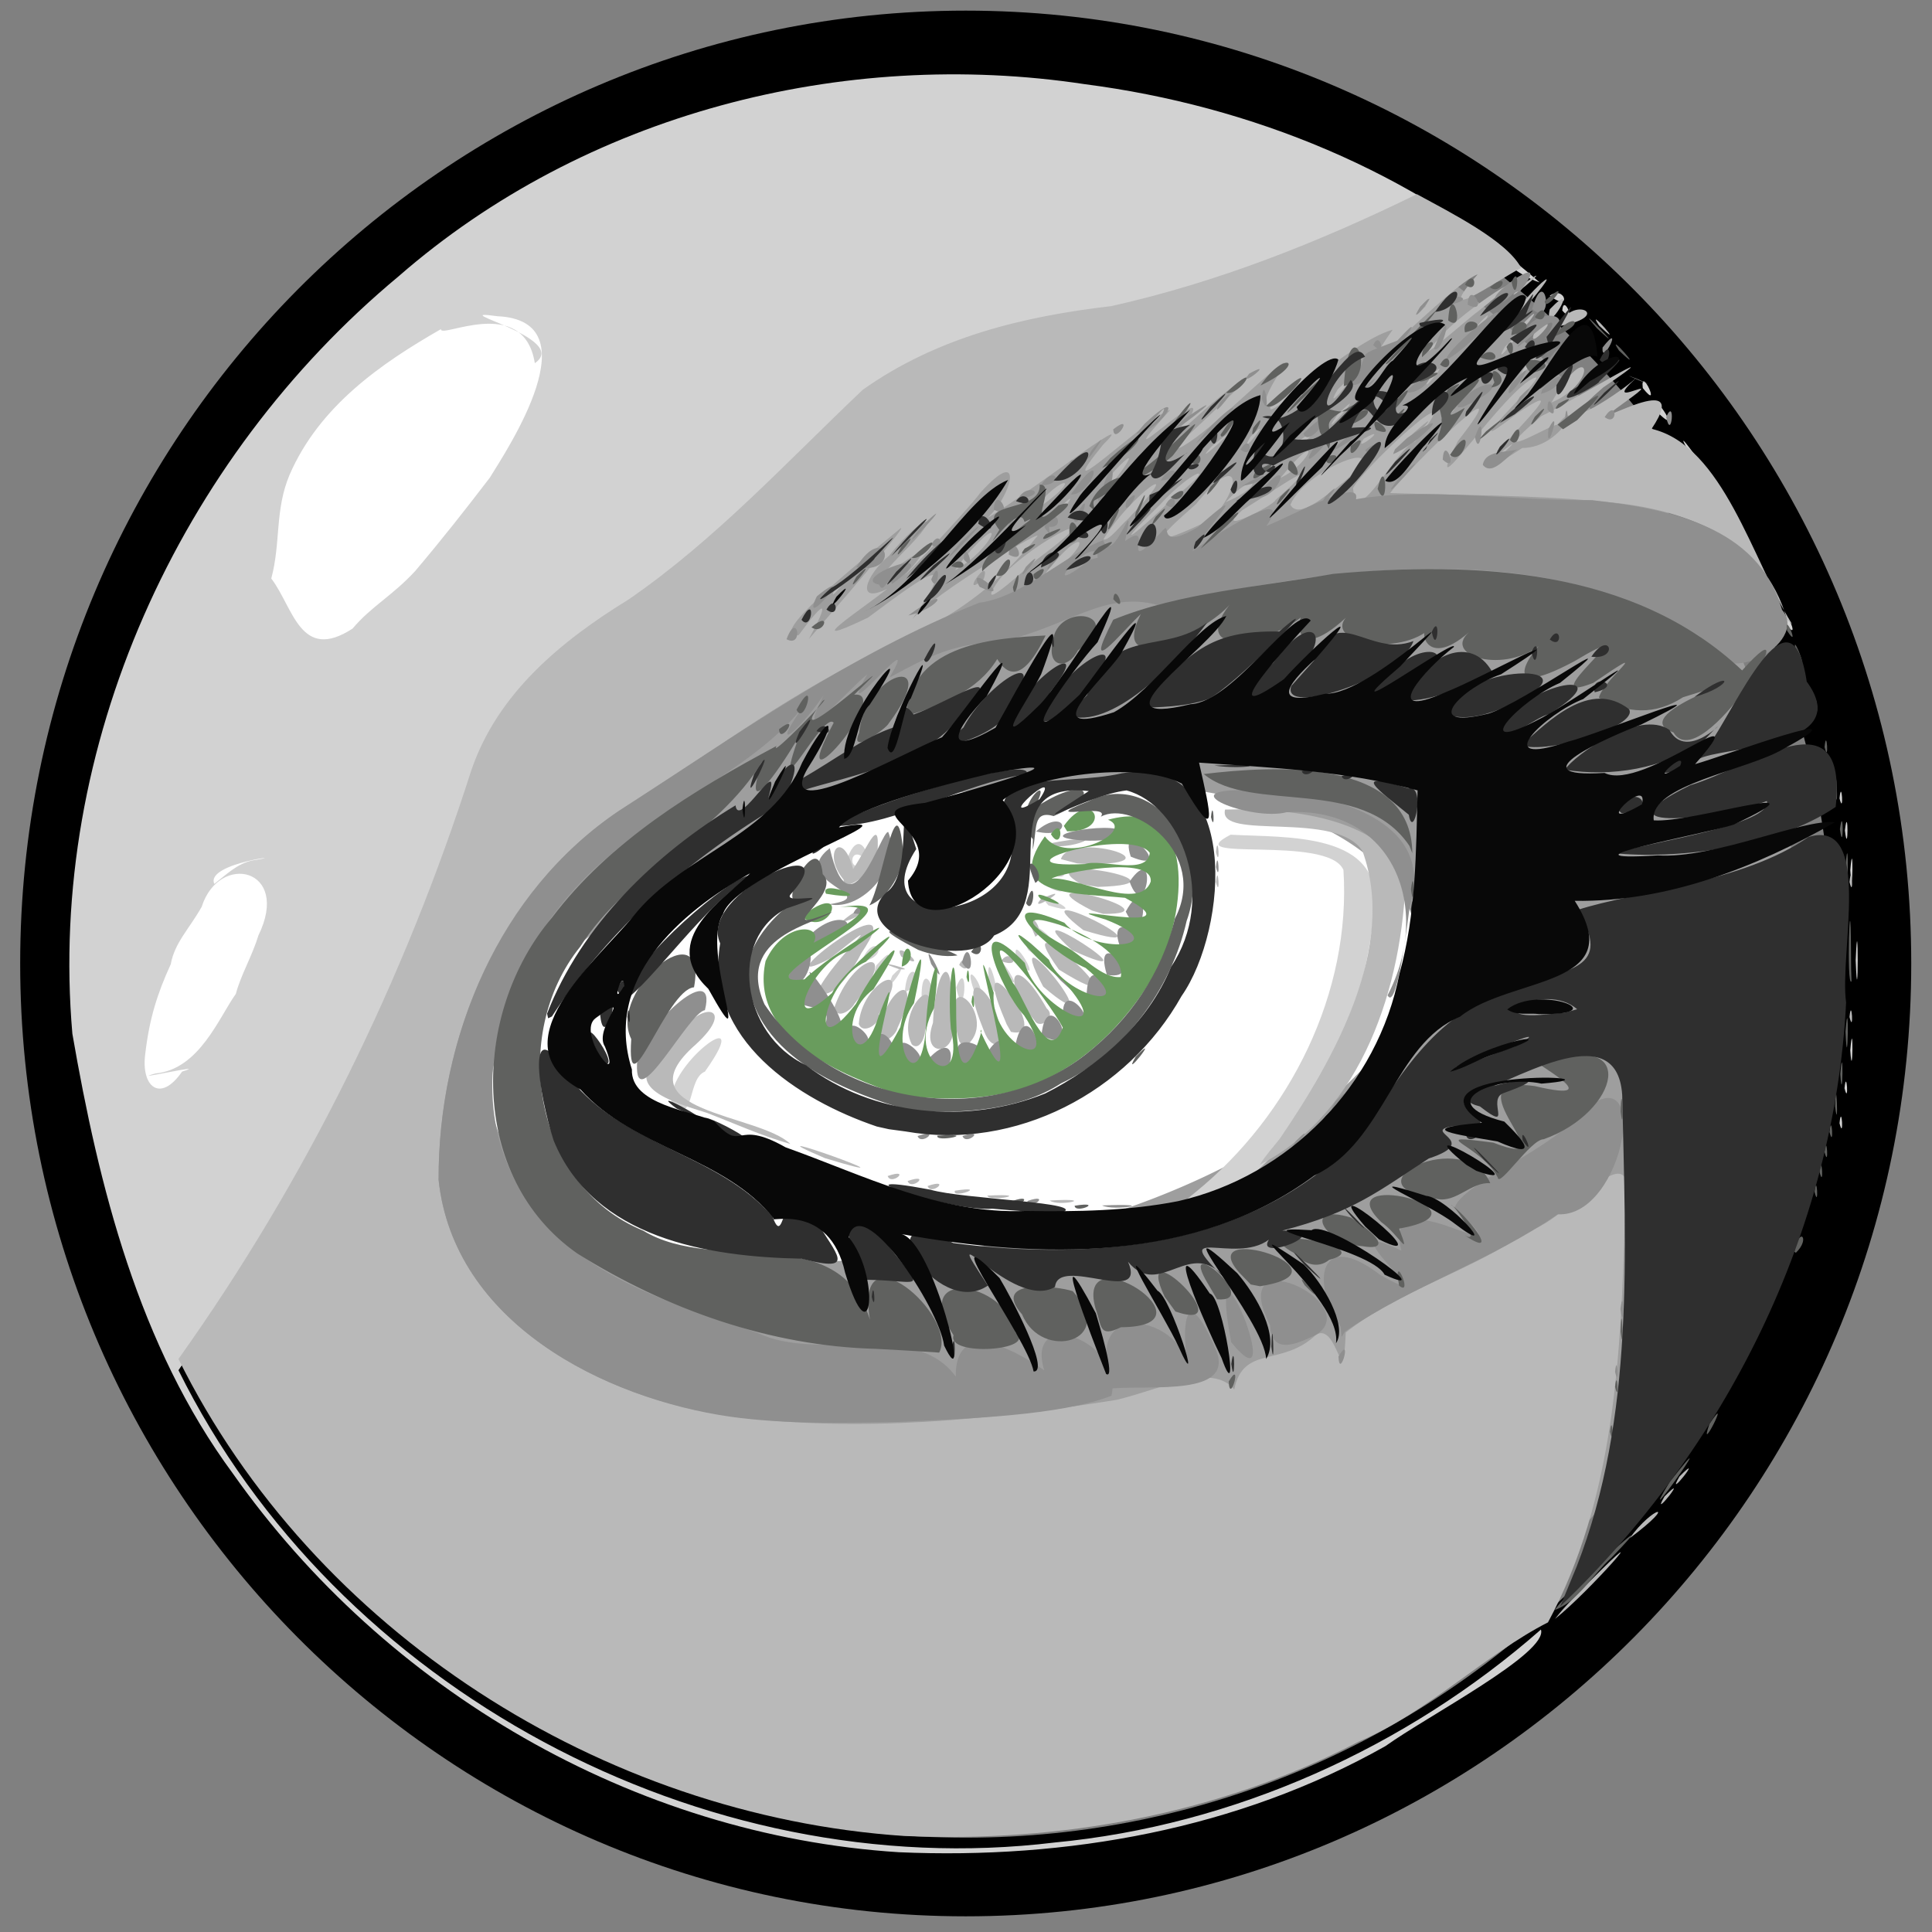 <?xml version="1.0" encoding="UTF-8" standalone="no"?>
<!-- Created with Inkscape (http://www.inkscape.org/) -->

<svg
   xmlns:dc="http://purl.org/dc/elements/1.1/"
   xmlns:cc="http://creativecommons.org/ns#"
   xmlns:rdf="http://www.w3.org/1999/02/22-rdf-syntax-ns#"
   xmlns:svg="http://www.w3.org/2000/svg"
   xmlns="http://www.w3.org/2000/svg"
   xmlns:sodipodi="http://sodipodi.sourceforge.net/DTD/sodipodi-0.dtd"
   xmlns:inkscape="http://www.inkscape.org/namespaces/inkscape"
   width="1024"
   height="1024"
   id="svg2"
   version="1.1"
   inkscape:version="0.48.5 r10040"
   sodipodi:docname="meshlab.svg"
   inkscape:export-filename="D:\Projects\houdini\img\icons\meshlab.png"
   inkscape:export-xdpi="4.2199998"
   inkscape:export-ydpi="4.2199998">
  <rect width="100%" height="100%" fill="#808080" stroke="none"/>
  <defs
     id="defs4" />
  <sodipodi:namedview
     id="base"
     pagecolor="#ffffff"
     bordercolor="#666666"
     borderopacity="1.0"
     inkscape:pageopacity="0.0"
     inkscape:pageshadow="2"
     inkscape:zoom="0.49497475"
     inkscape:cx="243.7625"
     inkscape:cy="450.72538"
     inkscape:document-units="px"
     inkscape:current-layer="layer1"
     showgrid="false"
     inkscape:window-width="1298"
     inkscape:window-height="745"
     inkscape:window-x="-8"
     inkscape:window-y="-8"
     inkscape:window-maximized="1"
     inkscape:snap-page="true"
     inkscape:snap-global="false"
     inkscape:snap-nodes="false" />
  <g
     inkscape:label="Layer 1"
     inkscape:groupmode="layer"
     id="layer1"
     transform="translate(0,-28.362)"
     style="display:inline">
    <g
       id="g2993"
       transform="matrix(1.034,0,0,1.042,-1240.813,-214.388)"
       style="fill:#666666;fill-opacity:1;stroke:#000000;stroke-width:40;stroke-miterlimit:4;stroke-opacity:1;stroke-dasharray:none;display:inline">
      <path
         style="font-size:medium;font-style:normal;font-variant:normal;font-weight:normal;font-stretch:normal;text-indent:0;text-align:start;text-decoration:none;line-height:normal;letter-spacing:normal;word-spacing:normal;text-transform:none;direction:ltr;block-progression:tb;writing-mode:lr-tb;text-anchor:start;baseline-shift:baseline;color:#000000;fill:#000000;fill-opacity:1;fill-rule:nonzero;stroke:none;stroke-width:40;marker:none;visibility:visible;display:inline;overflow:visible;enable-background:accumulate;font-family:Sans;-inkscape-font-specification:Sans"
         d="m 1695.046,238.372 c -267.439,0 -484.688,217.248 -484.688,484.688 0,267.439 217.249,484.656 484.688,484.656 267.439,0 484.656,-217.217 484.656,-484.656 0,-267.439 -217.217,-484.688 -484.656,-484.688 z m 0,40 c 245.821,0 444.656,198.866 444.656,444.688 0,245.821 -198.835,444.656 -444.656,444.656 -245.821,0 -444.688,-198.835 -444.688,-444.656 0,-245.821 198.866,-444.688 444.688,-444.688 z"
         id="path3018"
         inkscape:connector-curvature="0" />
    </g>
    <path
       transform="translate(10.102,26.342)"
       d="m 789.939,520.944 a 252.538,151.523 0 1 1 -505.076,0 252.538,151.523 0 1 1 505.076,0 z"
       sodipodi:ry="151.52289"
       sodipodi:rx="252.53813"
       sodipodi:cy="520.94403"
       sodipodi:cx="537.40112"
       id="path3832"
       style="fill:#ffffff;fill-opacity:1;stroke:none;display:inline"
       sodipodi:type="arc" />
    <path
       sodipodi:type="arc"
       style="fill:#9e9e9e;fill-opacity:1;stroke:none;display:inline"
       id="path3002"
       sodipodi:cx="507.09659"
       sodipodi:cy="510.8425"
       sodipodi:rx="446.48743"
       sodipodi:ry="446.48743"
       d="m 953.584,510.842 a 446.487,446.487 0 1 1 -892.975,0 446.487,446.487 0 1 1 892.975,0 z"
       transform="translate(0,28.362)" />
    <path
       sodipodi:type="arc"
       style="fill:#ffffff;fill-opacity:1;stroke:none;display:inline"
       id="path3776"
       sodipodi:cx="246.47722"
       sodipodi:cy="298.71048"
       sodipodi:rx="44.446712"
       sodipodi:ry="42.426407"
       d="m 290.924,298.71 a 44.447,42.426 0 1 1 -88.893,0 44.447,42.426 0 1 1 88.893,0 z"
       transform="matrix(1.352,0.807,-1.516,2.86,325.609,-742.594)" />
    <path
       transform="matrix(3.598,1.523,-4.372,2.512,925.008,-555.708)"
       d="m 290.924,298.71 a 44.447,42.426 0 1 1 -88.893,0 44.447,42.426 0 1 1 88.893,0 z"
       sodipodi:ry="42.426407"
       sodipodi:rx="44.446712"
       sodipodi:cy="298.71048"
       sodipodi:cx="246.47722"
       id="path3774"
       style="fill:#ffffff;fill-opacity:1;stroke:none;display:inline"
       sodipodi:type="arc" />
    <path
       sodipodi:type="arc"
       style="fill:#ffffff;fill-opacity:1;stroke:none;display:inline"
       id="path3772"
       sodipodi:cx="246.47722"
       sodipodi:cy="298.71048"
       sodipodi:rx="44.446712"
       sodipodi:ry="42.426407"
       d="m 290.924,298.71 a 44.447,42.426 0 1 1 -88.893,0 44.447,42.426 0 1 1 88.893,0 z"
       transform="matrix(1.571,-0.099,0.365,3.216,-351.125,-353.151)" />
    <path
       style="fill:#d2d2d2;display:inline"
       d="M 476.376,981.713 C 335.942,972.787 204.231,895.679 123.448,781.03 73.45,713.288 52.34,628.671 38.355,547.896 25.123,395.74 94.851,243.282 211.214,146.494 309.924,60.382 446.449,25.136 575.072,44.632 663.031,56.026 749.051,90.911 816.045,149.686 c -22.863,-6.934 -45.942,-44.495 -72.34,-37.392 -70.536,35.64 -147.06,57.856 -225.099,68.871 -44.926,15.63 -82.049,45.425 -112.317,81.734 -37.207,37.172 -82.067,65.17 -122.778,97.785 -46.1,51.382 -51.755,124.383 -83.818,183.755 -28.361,64.254 -65.419,124.054 -105.105,181.802 83.447,168.848 277.772,273.011 464.382,250.327 94.942,-9.024 186.44,-50.244 257.745,-112.872 4.084,12.381 -60.502,46.019 -82.377,61.761 -78.086,44.131 -169.058,60.176 -257.963,56.257 z M 96.517,567.954 c 16.488,-5.053 -30.431,5.556 -14.173,1.014 23.334,-2.165 33.716,-29.779 42.663,-42.195 2.575,-9.886 8.736,-20.269 11.978,-31.014 17.396,-35.635 -20.808,-44.208 -30.07,-15.168 -6.617,11.787 -14.351,19.012 -16.407,30.47 -7.013,15.309 -11.332,28.644 -13.517,47.523 -2.341,17.265 7.858,26.294 19.526,9.369 z M 133.958,456.021 c 23.521,-3.733 -25.411,1.057 -20.374,12.468 6.269,-4.874 12.275,-10.88 20.374,-12.468 z m 52.898,-122.843 c 9.861,-11.735 21.116,-17.406 33.221,-30.54 14.908,-17.658 26.075,-31.889 39.525,-49.437 9.5,-15.44 54.634,-83.295 4.003,-85.602 -30.458,-4.174 39.369,11.54 19.861,24.894 -5.87,-36.848 -50.583,-12.584 -49.732,-18.055 -31.426,17.986 -64.496,40.707 -80.287,77.292 -7.864,18.744 -4.545,35.819 -9.662,54.893 11.75,15.421 15.353,44.546 43.071,26.554 z m 395.942,309.006 c 44.1,-0.978 13.597,2.782 0,0 z m -41.013,-2.53 c 25.582,-1.277 1.096,3.568 0,0 z m 91.91,-7.821 c 50.056,-40.709 82.556,-105.71 78.356,-170.733 -8.042,-19 -89.276,-3.526 -59.781,-18.696 29.371,1.679 81.827,-1.876 76.082,40.693 -5.847,53.612 -26.928,110.645 -70.523,144.499 -3.541,2.161 -49.368,24.405 -24.134,4.237 z m -118.265,5.391 c 13.043,-4.524 1.889,5.451 0,0 z m -15.864,-2.649 c 13.043,-4.524 1.889,5.451 0,0 z m 475.416,-39.243 c 1.13,-11.511 2.442,9.916 0,0 z M 356.305,586.037 c -6.14,-19.337 46.174,-58.635 17.301,-18.045 -9.355,3.665 -5.119,27.83 -17.301,18.045 z m 621.321,-9.251 c 1.13,-11.511 2.442,9.916 0,0 z m 3.049,-20.091 c 1.774,-21.038 1.3,19.73 0,0 z M 488.46,528.215 c -0.078,-23.359 12.364,4.259 0,0 z m 10.906,-4.636 c 0.514,-21.465 2.012,16.365 0,0 z m 7.417,-0.156 c 6.893,-18.104 4.652,21.332 0,0 z m -27.221,2.358 c 1.752,-21.624 13.34,-4.607 0,0 z m 36.916,0.005 c -8.064,-22.935 10.237,4.308 0,0 z m 7.645,-5.188 c -2.212,-25.482 9.689,19.653 0,0 z m 459.43,-11.59 c 1.469,-35.038 1.381,35.116 0,0 z m -510.603,8.068 c 13.546,-14.104 -6.606,15.503 0,0 z m 59.249,-1.362 c -8.677,-20.147 15.435,17.852 0,0 z M 464.478,511.656 c 17.053,-18.843 -5.808,17.181 0,0 z m 74.646,-2.649 c -5.383,-19.508 17.196,18.959 0,0 z m -82.578,0.735 c 6.938,-17.104 16.421,-2.925 0,0 z m 88.518,-6.096 c -8.887,-16.987 19.65,14.143 0,0 z m 3.685,-9.644 c -4.508,-10.317 20.541,13.165 0,0 z m 4.303,-6.19 c -12.366,-10.198 24.812,7.834 0,0 z m 2.644,-7.948 c -9.962,-10.701 24.581,7.556 0,0 z m -1.322,-10.597 c 11.428,-8.024 15.156,10.214 0,0 z m 426.3,-7.948 c 1.774,-21.038 1.3,19.73 0,0 z M 447.198,461.024 c 10.248,-39.108 23.458,20.173 0,0 z m 11.992,-5.003 c -9.736,-10.662 -10.144,10.364 0,0 z m 96.435,5.414 c 12.139,-5.752 10.896,9.629 0,0 z m 422.21,-21.31 c 1.832,-15.435 1.832,15.435 0,0 z m -2.853,-17 c 1.13,-11.511 2.442,9.916 0,0 z m -28.08,-91.799 c -2.669,-13.841 8.36,10.299 0,0 z m -20.017,-40.226 c -13.888,-22.213 -57.351,-91.24 -19.67,-37.395 6.337,6.351 38.844,68.235 19.67,37.395 z m -49.327,-73.519 c -5.703,-16.727 17.307,17.425 0,0 z m -6.858,-11.922 c -1.489,-12.515 10.427,13.116 0,0 z m -42.67,-41.065 c 0.698,-9.716 7.936,8.925 0,0 z m -6.61,-7.865 c 8.08,-5.858 11.971,9.257 0,0 z"
       id="path3007"
       inkscape:connector-curvature="0"
       transform="translate(0,28.362)" />
    <path
       style="fill:#b9b9b9;display:inline"
       d="M 479.02,973.095 C 318.987,962.252 166.26,864.826 94.589,720.282 162.37,625.162 214.235,519.452 249.824,408.215 c 14.031,-41.017 47.775,-68.608 83.315,-90.463 46.055,-31.679 83.946,-73.094 124.169,-111.181 39.147,-27.762 84.718,-38.853 131.673,-44.315 56.335,-12.572 110.233,-33.995 161.978,-59.326 18.557,10.101 48.011,24.949 55.242,39.056 -14.199,7.559 -47.816,31.837 -23,3.403 -15.318,5.795 -73.734,69.735 -45.056,29.367 -23.346,6.616 -67.872,49.925 -64.744,41.006 -11.818,-1.227 23.204,-38.751 -2.158,-16.287 -14.159,12.229 -40.923,38.675 -49.857,39.018 14.389,-13.465 66.012,-60.757 24.574,-27.687 -18.134,15.079 -44.296,41.176 -15.438,10.571 13.383,-22.574 -48.803,38.385 -10.317,-4.112 -10.785,2.417 -67.083,57.149 -35.439,18.305 22.146,-21.798 -45.585,30.338 -61.439,38.957 13.217,-11.902 19.941,-39.713 -3.952,-13.103 -5.691,8.244 -53.785,58.948 -35.233,38.287 19.976,-24.192 -35.408,23.982 -6.373,-6.032 25.344,-24.967 10.723,-20.842 -6.485,0.821 -11.855,9.664 -18.651,26.256 -0.987,17.575 -13.871,11.17 -48.835,33.723 -10.194,15.25 32.832,-24.566 48.589,-35.55 23.476,0.865 10.676,-13.217 74.166,-51.056 65.544,-43.254 -25.907,32.76 -57.381,49.623 -96.322,66.616 -46.495,24.161 -88.405,55.977 -132.471,84.017 -59.189,43.389 -87.881,118.125 -87.868,189.739 7.984,75.557 87.431,116.071 155.091,125.327 67.829,8.957 137.74,1.839 204.272,-8.688 24.693,-5.929 50.389,-19.802 62.347,-5.495 4.801,-23.813 25.267,-11.666 43.422,-29.079 11.713,-6.845 14.151,34.2 15.683,-1.13 27.594,-21.855 66.839,-32.821 97.144,-53.88 22.24,-6.144 60.203,-60.282 50.822,-7.112 -2.147,73.006 -5.407,148.962 -40.78,214.641 -32.514,16.509 -63.947,47.897 -100.419,63.236 -74.158,38.464 -157.964,53.587 -241.025,49.966 z M 423.348,336.607 c 14.483,-19.733 16.532,-18.398 5.304,2.183 11.639,-13.58 52.154,-59.912 48.805,-58.899 -12.834,10.954 -74.262,58.882 -54.109,56.717 z m 19.978,-25.635 c 14.455,-14.624 -8.311,14.232 0,0 z m 78.107,-4.15 c 4.143,-13.901 -14.107,11.998 0,0 z M 755.32,162.61 c 8.064,-14.464 -14.253,14.681 0,0 z m 87.253,675.577 c 38.291,-38.482 0.086,5.187 -18.376,19.87 5.508,-7.174 12.115,-13.379 18.376,-19.87 z m 21.152,-22.853 c 12.462,-17.307 26.634,-19.953 0,0 z m 18.508,-22.186 c 14.454,-14.624 -8.311,14.232 0,0 z m 7.932,-10.597 c 14.455,-14.624 -8.311,14.232 0,0 z M 556.357,636.294 c 26.571,-1.544 4.676,3.528 0,0 z m -33.081,-2.6 c 25.582,-1.277 1.096,3.568 0,0 z m -17.155,-2.584 c 18.816,-3.014 -1.832,4.704 0,0 z m -14.487,-2.495 c 13.043,-4.524 1.889,5.451 0,0 z m -10.576,-2.649 c 13.043,-4.524 1.889,5.451 0,0 z m -10.576,-2.649 c 13.043,-4.524 1.889,5.451 0,0 z m -33.271,-9.482 c -49.352,-21.057 60.73,18.377 0,0 z m 241.141,-10.351 c 28.833,-42.307 62.229,-101.434 43.837,-152.285 -13.525,-22.106 -77.095,-5.246 -72.88,-22.112 31.973,-0.922 81.709,3.639 95.781,34.833 -1.671,58.412 -22.871,125.572 -77.338,153.371 3.056,-4.958 7.031,-9.236 10.6,-13.807 z m -303.771,-13.676 c -27.251,-8.338 -47.376,-16.318 -16.406,-37.808 11.019,-22.616 33.953,-19.615 10.477,1.694 -40.677,35.699 33.752,36.531 50.265,52.633 -15.184,-4.286 -29.626,-10.878 -44.336,-16.519 z m 108.705,-36.236 c -9.452,-18.565 18.349,-44.922 6.989,-7.016 0.058,2.317 -2.642,10.84 -6.989,7.016 z m 11.206,-11.446 c 1.078,-29.011 11.792,-41.851 9.621,-1.44 5.79,18.133 -16.889,21.949 -9.621,1.44 z m 13.894,9.718 c -12.91,-47.199 24.111,-10.871 2.427,3.358 l -2.427,-3.358 z m 11.982,-8.394 c -15.447,-38.648 14.021,-13.699 8.943,10.084 -5.471,0.943 -7.516,-6.589 -8.943,-10.084 z m -54.117,5.299 c 1.538,-25.304 24.816,-36.54 9.457,-3.965 -0.482,2.986 -6.854,9.865 -9.457,3.965 z m 64.736,-12.057 c -17.215,-42.933 28.886,15.542 4.84,10.218 l -2.276,-4.015 -2.564,-6.203 0,0 z m -75.808,6.026 c 1.528,-22.679 31.157,-36.42 10.61,-5.211 1.553,4.52 -8.424,11.383 -10.61,5.211 z m 93.117,-1.918 c -18.068,-21.3 -11.639,-38.275 6.481,-6.323 5.438,4.533 -3.658,11.657 -6.481,6.323 z m 431.972,-1.766 c 1.13,-11.511 2.442,9.916 0,0 z m -538.305,-4.257 c 9.725,-29.689 36.898,-35.348 10.901,-2.711 -1.471,2.901 -8.47,8.426 -10.901,2.711 z m 110.937,-11.87 c -25.302,-48.024 41.46,35.523 0,0 z m -119.829,3.051 c 8.454,-18.379 43.178,-46.968 6.886,-17.9 -41.014,21.374 46.388,-46.716 16.585,-2.877 -3.263,6.618 -14.847,26.242 -23.472,20.777 z M 561.217,513.885 c -32.048,-44.62 54.216,33.812 0,0 z m -84.868,-0.282 c -19.023,-6.677 13.139,1.59 0,0 z m 32.027,-2.165 c 3.66,-8.42 7.161,7.017 0,0 z m 59.78,-7.837 c -35.708,-32.638 51.293,23.332 0,0 l 0,0 z m -90.482,3.393 c -5.592,-10.914 17.888,9.379 0,0 z m 52.904,2.393 c 5.175,-7.688 11.829,4.55 0,0 z m 43.626,-16.398 c -39.954,-30.742 56.187,17.339 0,0 l 0,0 z m -25.449,3.437 c -9.075,-19.962 7.463,-3.427 0,0 z m -102.786,-7.762 c 14.467,-12.731 13.847,-2.354 0,0 z m 132.862,-6.038 c -43.549,-22.191 47.611,2.07 5.964,1.754 l -5.964,-1.754 0,0 z m -27.101,-6.07 c 20.632,-9.506 -8.152,8.876 0,0 z m 21.152,-7.948 c -30.894,-17.99 63.568,-0.219 9.06,1.481 l -9.06,-1.481 z m 71.597,-1.104 c 1.13,-11.511 2.442,9.916 0,0 z m 335.79,0 c 1.13,-11.511 2.442,9.916 0,0 z m -533.149,-1.268 c -11.678,-14.123 -0.729,-27.463 5.074,-5.676 8.037,-11.834 15.348,-31.919 12.416,-3.802 -1.464,3.464 -17.135,17.887 -17.49,9.479 z m 115.186,-10.875 c 4.723,-15.386 64.433,2.557 14.569,2.678 l -6.043,-0.448 -8.526,-2.231 0,0 z m 82.173,-3.753 c 1.13,-11.511 2.442,9.916 0,0 z m -90.105,-4.195 c 41.501,-8.234 10.494,4.961 0,0 z M 947.11,328.354 c -12.031,-44.021 -55.962,-59.076 -96.858,-62.397 -37.683,-3.734 -75.608,-3.328 -113.42,-4.646 11.562,-15.456 71.565,-73.096 35.859,-27.5 -21.925,43.613 26.006,-29.54 41.14,-33.71 5.857,-1.149 -47.403,48.45 -9.808,19.103 46.206,-31.115 -52.999,55.259 2.817,18.245 21.606,-0.089 32.201,-28.558 18.49,-12.26 -3.296,-0.455 -41.143,23.117 -8.332,-4.644 14.808,-7.044 74.687,-43.683 32.694,-15.162 -31.229,27.131 4.514,6.733 18.038,-5.499 -21.958,19.776 19.103,-4.951 -6.703,13.415 -29.347,20.998 38.769,-22.307 14.356,13.999 37.942,8.866 53.564,69.876 74.467,103.546 l -2.74,-2.488 0,0 z M 527.762,309.89 c 11.503,-18.677 68.504,-48.072 23.048,-14.318 -3.775,2.568 -34.04,31.324 -23.048,14.318 z m 26.613,-6.328 c 21.497,-27.756 25.427,-15.12 1.059,1.143 l -1.059,-1.143 z m -43.45,-7.693 c 24.24,-28.383 15.45,-4.619 -4.812,6.392 1.604,-2.131 3.208,-4.261 4.812,-6.392 z m 73.942,-10.066 c 14.459,-23.879 46.937,-46.258 12.809,-10.531 -3.222,2.521 -10.249,11.981 -12.809,10.531 z m 29.894,-18.237 c 17.199,-19.057 34.239,-24.332 4.846,-1.624 -12.711,12.968 -35.072,31.166 -4.846,1.624 z m 19.091,-0.335 c 22.51,-28.04 25.871,-11.419 8.435,7.986 -35.933,17.004 -29.132,10.231 -8.435,-7.986 z m 24.711,3.072 c 19.093,-11.685 48.455,-32.61 17.48,-5.287 -0.666,2.903 -34.435,19.755 -17.48,5.287 z m -112.12,1.527 c 17.399,-22.653 29.813,-19.346 0,0 z m 15.864,-3.248 c 14.455,-14.624 -8.311,14.232 0,0 z m 121.625,-1.05 c 8.539,-20.466 62.653,-39.34 24.748,-9.223 -4.769,3.04 -20.246,17.495 -24.748,9.223 z M 649.559,266.207 c 16.812,-18.122 21.107,-8.682 0,0 z m 67.577,-7.559 c 7.462,-13.113 65.317,-65.312 32.89,-24.678 -10.082,3.471 -31.199,47.78 -32.89,24.678 z m 33.038,-27.586 c 26.679,-27.642 -36.131,29.784 0,0 z m -160.084,19.183 c 24.217,-25.597 -13.921,25.792 0,0 z m 88.553,3.061 c 23.148,-28.12 16.198,-7.434 0,0 z m 114.291,-11.425 c 24.813,-20.171 -14.035,15.213 0,0 z M 642.225,236.583 c 24.813,-20.171 -14.035,15.213 0,0 z m 40.206,1.822 c 34.783,-27.038 -0.697,6.594 0,0 z m -19.652,-6.912 c 14.455,-14.624 -8.311,14.232 0,0 z m 60.107,0.996 c 15.439,-8.551 -7.022,9.111 0,0 z m -13.837,-12.918 c 19.731,-19.267 -13.526,18.949 0,0 z m 56.141,-0.329 c 15.439,-8.551 -7.022,9.111 0,0 z m 57.111,-5.868 c 20.276,-35.934 25.756,-11.056 0,0 z m -113.252,-7.05 c 17.938,-17.524 -10.188,17.042 0,0 z m 48.914,-6.623 c 14.455,-14.624 -8.311,14.232 0,0 z m 50.236,-5.299 c 14.455,-14.624 -8.311,14.232 0,0 z M 763.151,178.948 c 11.377,-14.246 59.863,-44.989 19.707,-13.486 -3.429,2.157 -39.898,34.596 -19.707,13.486 z m 12.635,2.208 c 21.677,-26.745 12.407,-9.338 -2.552,4.972 l 2.552,-4.972 0,0 z m 21.839,2.649 c 14.455,-14.624 -8.311,14.232 0,0 z m 15.864,-7.948 c 18.053,-13.921 -5.986,13.257 0,0 z m 34.035,-3.312 c -8.133,-12.152 16.088,15.359 0,0 z m -39.323,-1.987 c 14.455,-14.624 -8.311,14.232 0,0 z m 18.508,2.265 c 5.436,-16.636 29.765,-5.578 0,0 z M 809.858,161.28 c 27.415,-32.283 -11.214,4.385 -6.489,7.273 2.163,-2.424 4.326,-4.848 6.489,-7.273 z m 11.562,2.655 c 17.7,-18.401 -3.819,17.219 0,0 l 0,0 z m -13.955,-13.38 c 22.444,-16.195 -19.456,18.704 0,0 z"
       id="path3005"
       inkscape:connector-curvature="0"
       transform="translate(0,28.362)" />
    <path
       style="fill:#8f8f8f;display:inline"
       d="M 387.084,750.881 C 319.601,741.119 240.459,700.803 232.462,625.31 232.141,550.3 264.389,472.557 328.113,429.676 389.87,389.942 450.251,346.826 518.959,319.477 c 22.953,-2.856 46.993,-26.432 65.755,-33.131 5.654,14.719 18.145,-29.949 11.579,0.44 17.249,-12.525 -4.625,20.84 18.749,-4.295 7.839,-9.436 -4.308,11.022 19.669,-2.976 28.605,-25.174 9.057,-4.347 -2.793,12.722 18.309,-12.902 54.041,-34.724 39.307,-13.456 14.896,-5.943 50.403,-26.078 47.461,-14.173 37.727,-6.585 83.876,1.033 125.158,0.478 39.705,4.574 88.071,13.362 100.677,58.148 15.094,17.275 -33.679,45.888 -43.385,14.212 -86.317,-53.861 -193.563,-36.607 -287.514,-16.751 -29.363,-8.277 -50.471,13.843 -87.587,20.065 -25.008,0.047 -45.826,14.213 -54.467,18.187 18.683,-31.787 -31.329,32.068 -11.856,-1.613 -11.6,9.533 -39.173,42.313 -23.19,11.187 -14.142,20.618 -30.777,33.255 -7.989,2.06 -23.774,34.1 -72.492,52.987 -105.343,82.837 -51.864,42.195 -85.091,123.315 -43.442,183.302 27.726,40.503 77.76,54.55 121.718,69.721 32.531,15.749 82.865,-7.077 105.105,23.123 -0.282,-38.853 47.647,-2.496 46.87,-3.312 -10.345,-34.371 42.303,-16.071 35.643,13.524 -27.128,10.533 -77.102,12.224 -113.253,13.891 -29.561,0.538 -59.391,1.283 -88.746,-2.787 z M 581.81,295.632 c -0.046,-15.216 -36.489,26.243 -3.916,0.937 l 3.916,-0.937 0,0 z m 6.936,434.264 c -14.665,-43.25 43.022,-32.695 42.492,2.318 -5.68,-23.039 -5.033,-60.283 13.762,-15.475 7.842,23.082 -34.184,17.44 -55.61,19.151 l -0.643,-5.994 0,0 z m 267.254,-2.76 c 1.13,-11.511 2.442,9.916 0,0 z M 652.552,711.394 c -14.088,-74.951 31.897,39.196 0,0 z m 56.863,7.574 c 7.526,-12.835 0.534,13.259 0,0 z M 673.142,702.343 c -23.89,-46.805 50.278,-11.768 24.61,5.053 -8.888,4.092 -23.736,11.905 -24.61,-5.053 z m 37.365,0.73 c -15.877,-23.615 -11.329,-52.028 20.773,-27.535 39.205,22.734 -31.927,-33.67 11.513,-12.669 -11.648,-43.704 71.77,18.149 28.2,-22.725 4.274,-13.219 50.194,-29.898 66.516,-50.134 39.016,-35.03 23.65,55.644 -11.907,53.585 -35.378,24.645 -77.48,37.886 -112.668,62.127 l -1.865,2.928 -0.563,-5.577 0,0 z m 148.347,-9.273 c 1.983,-14.647 1.983,14.647 0,0 z M 584.12,638.915 c 31.908,-1.329 6.55,3.192 0,0 z M 544.514,636.563 c 13.043,-4.524 1.889,5.451 0,0 z m 142.061,-31.516 c 14.454,-14.624 -8.311,14.232 0,0 z m -200.229,-2.925 c 13.043,-4.524 1.889,5.451 0,0 z m 23.796,0 c 13.043,-4.524 1.889,5.451 0,0 z m 197.585,-18.269 c 14.455,-14.624 -8.311,14.232 0,0 z m -370.089,-20.127 c 1.31,-18.127 43.159,-56.727 35.976,-28.306 -8.552,1.078 -37.317,57.271 -35.976,28.306 z m 143.364,1.152 c -15.51,-27.838 21.787,0.803 0,0 z m 10.409,-2.882 c 20.113,-22.41 13.027,20.897 0,0 z m 16.975,0.446 c -8.143,-21.648 31.179,-2.261 2.519,2.96 l -2.519,-2.96 0,0 z m 14.259,-3.448 c 14.338,-24.596 16.048,21.558 0,0 z m -59.808,-1.507 c 2.365,-28.06 24.627,16.926 0,0 z m 74.938,-1.327 c 5.929,-36.133 24.53,20.562 0,0 z m -86.351,-2.614 c -8.937,-24.489 23.871,4.586 0,0 z m 100.601,-4.904 c 2.783,-28.956 23.984,13.378 0,0 z m -115.042,-4.608 c 7.643,-17.885 -26.708,-1.606 -6.487,-25.633 -9.806,-17.204 33.88,40.614 6.487,25.633 z m 126.421,-7.207 c 0.07,-20.223 25.816,14.764 0,0 z m 12.508,-8.143 c 0.277,-33.412 26.081,15.964 0,0 z m 159.508,-1.129 c 24.005,-45.674 3.48,-100.466 -53.593,-97.039 -18.601,4.866 -63.664,-12.912 -19.912,-11.643 35.613,-0.257 100.939,12.297 85.265,61.625 -1.262,9.486 -6.838,55.958 -11.759,47.058 z M 562.106,519.607 c -21.757,-23.756 26.359,24.409 0,0 z m -145.221,-0.252 c 19.629,-40.17 14.306,12.636 0,0 z m 169.795,-2.646 c -8.266,-27.446 22.774,3.553 0,0 z m -93.119,-5.713 c -6.483,-18.804 12.571,19.012 0,0 z m 16.323,-0.771 c 4.038,-17.451 8.296,12.783 0,0 z m 84.318,-7.026 c -10.658,-26.285 25.985,-1.12 0,0 z m -169.385,-2.297 c 15.968,-22.095 37.689,-12.47 13.936,-1.526 -4.759,-2.969 -9.775,4.061 -13.936,1.526 z m 171.861,-17.724 c 13.031,-24.323 11.431,23.342 0,0 z m -144.325,0.959 c 3.171,-8.714 14.921,2.176 0,0 z m -12.943,-4.85 c 30.31,-4.626 -22.926,-11.585 0.388,-29.744 11.086,47.957 27.247,-9.771 31.006,-8.537 7.252,17.749 -13.479,42.125 -31.394,38.281 z m 159.265,-12.004 c 15.524,-22.41 8.765,23.9 0,0 z m 45.804,-7.727 c 1.13,-11.511 2.442,9.916 0,0 z m -45.157,-5.519 c -7.369,-22.86 25.353,10.61 0,0 z m -30.406,-9.1 c -23.916,-2.989 38.06,-11.93 23.173,-0.44 -7.655,1.122 -15.487,1.569 -23.173,0.44 z m -19.83,-4.232 c 16.221,-14.031 20.682,4.839 0,0 z M 927.181,356.011 c 14.455,-14.624 -8.311,14.232 0,0 z M 416.885,338.79 c 5.753,-15.658 9.228,4.992 0,0 z m 64.558,-12.584 c 23.666,-17.621 17.298,-3.707 0,0 z m -48.513,-10.128 c 23.413,-19.085 -9.888,20.469 0,0 z m 86.303,-5.027 c -8.272,-14.621 20.127,9.536 0,0 z m -53.287,-1.163 c -17.265,-3.483 39.003,-23.657 6.854,-0.386 -1.73,-5.931 -4.395,6.328 -6.854,0.386 z m 27.614,-2.733 c 5.668,-14.21 3.807,9.167 0,0 z m 50.236,-6.78 c 14.455,-14.624 -8.311,14.232 0,0 z m -89.897,0.261 c 15.501,-25.121 24.312,4.599 0,0 z M 557.018,297.726 c 14.455,-14.624 -8.311,14.232 0,0 z m -46.157,-1.142 c -0.153,-13.138 7.562,8.31 0,0 z m -1.435,-9.456 c 30.043,-28.352 -24.178,28.037 0,0 z m 25.258,6.85 c 0.505,-14.289 11.928,6.115 0,0 z m -41.122,-5.369 c 5.687,-9.604 7.361,5.861 0,0 z m -5.288,-9.429 c 25.008,-23.947 -18.812,23.537 0,0 z m 45.952,0.319 c 5.966,-18.905 1.321,10.805 0,0 z m 19.267,-0.126 c 6.166,-12.838 11.419,0.91 2.57,-0.194 l 0.2,3.974 -2.77,-3.78 3e-5,-8e-5 z m 15.609,-3.867 c 11.816,-22.633 2.729,7.215 0,0 z M 526.752,270.134 c 0.506,-14.289 11.928,6.115 0,0 z m 70.293,-4.642 c 11.402,-10.927 -2.997,12.294 0,0 z m 20.786,1.923 c 5.687,-9.604 7.361,5.861 0,0 z m -78.172,-3.086 c 4.877,-9.318 17.193,-1.828 0,0 z m 42.037,-0.927 c 5.028,-11.222 2.833,13.635 0,0 z m 120.743,-0.117 c 14.455,-14.624 -8.311,14.232 0,0 z m -134.845,-1.231 c 20.129,-28.877 11.603,0.789 0,0 z m 97.829,1.727 c 21.843,-27.589 13.114,1.713 0,0 z m -113.693,-6.511 c 7.09,-11.683 13.302,-0.315 0,0 z m 33.235,-0.308 c 7.056,-20.302 5.598,6.478 0,0 z m 73.385,0.605 c 17.863,-10.688 14.479,-2.26 0,0 z m 83.749,-4.879 c 25.008,-23.947 -18.812,23.537 0,0 z m -126.913,1.933 c 7.09,-11.683 13.301,-0.315 0,0 z m -48.775,-5.68 c 0.505,-14.289 11.928,6.115 0,0 z m 219.499,-2.575 c 1.55,-8.817 15.639,-6.084 19.583,-8.775 -5.097,1.824 -14.168,15.728 -19.583,8.775 z m -21.224,-2.766 c 0.669,-14.149 9.083,8.483 0,0 z m -186.251,-4.699 c 15.159,-18.737 -8.789,15.917 0,0 z m 117.408,-0.799 c 19.564,-15.006 -10.155,16.77 0,0 z m -38.353,0.173 c 5.687,-9.603 7.361,5.861 0,0 z m 47.592,1.349 c 19.185,-18.964 22.36,-10.834 0,0 z m 18.508,-1.063 c 10.991,-9.404 5.599,8.84 0,0 z m 22.194,-6.392 c 28.342,-19.739 5.827,3.304 -7.4,8.511 l 0.98,-2.537 6.421,-5.974 z m -112.09,3.052 c 17.633,-22.276 34.496,-28.683 0,0 z m 148.065,-3.568 c 6.169,-17.915 2.828,13.837 0,0 z m -175.075,-7.057 c 22.957,-21.715 10.214,3.239 -4.517,5.318 l 4.517,-5.318 z m 8.502,-3.697 c 8.064,-14.464 -14.253,14.681 0,0 z m 75.618,8.845 c 23.556,-22.688 3.39,10.073 0,0 z m 129.905,-2.434 c 7.7,-14.744 -1.587,16.811 0,0 z m -230.641,0.212 c 12.158,-9.421 0.171,9.05 0,0 z m 37.724,-5.519 c 34.698,-23.559 -21.183,19.672 0,0 z m 201.768,-0.883 c 1.13,-11.511 2.442,9.916 0,0 z m 53.553,-0.104 c 5.028,-11.222 2.833,13.635 0,0 z m -32.61,0.04 c 6.669,-10.375 7.282,5.569 0,0 z m -30.293,-3.947 c -0.153,-13.138 7.562,8.31 0,0 z m -173.296,-4.157 c 14.455,-14.624 -8.311,14.232 0,0 z m 21.865,-1.508 c 1.176,-15.877 5.286,13.852 0,0 z m 103.896,2.557 c 14.259,-16.16 31.964,-11.592 2.634,1.747 l -2.696,0.144 0.062,-1.891 0,0 z m 32.88,-3.698 c 14.454,-14.624 -8.311,14.232 0,0 z m -83.287,-3.974 c 19.884,-19.279 -13.705,18.873 0,0 z m 22.474,1.629 c 21.465,-21.001 12.722,1.864 0,0 z m 56.106,-4.228 c 21.182,-23.344 -7.432,17.791 0,0 l 0,0 z m 16.596,2.612 c 14.13,-15.001 12.868,-1.117 -0.719,2.414 l 0.719,-2.414 z m -100.905,-3.916 c 12.267,-18.236 -1.972,-12.019 24.07,-21.876 22.507,-24.758 -10.897,21.188 -22.484,23.483 l -1.211,-0.09 -0.376,-1.518 z m 151.935,-1.277 c -17.107,-6.858 17.269,7.767 0,0 z m -206.402,-3.099 c 15.439,-8.551 -7.022,9.111 0,0 z m 40.365,-0.996 c 14.455,-14.624 -8.311,14.232 0,0 z m 64.071,-6.243 c -0.185,-6.532 44.016,-40.987 20.606,-16.926 -6.357,6.206 -13.944,13.335 -20.606,16.926 z m 57.554,-4.354 c 25.008,-23.947 -18.812,23.537 0,0 z m -64.14,-1.568 c 11.91,-29.279 5.267,3.707 0,0 z m 89.481,-0.706 c 11.878,-15.236 -0.845,11.02 0,0 z m -121.575,-1.258 c 3.66,-8.42 7.161,7.017 0,0 z m 79.733,-3.523 c 1.117,-16.999 33.533,-15.345 11.214,0.432 16.943,-26.824 -26.163,17.453 -11.214,-0.432 z m -54.888,-16.789 c 14.455,-14.624 -8.311,14.232 0,0 z m 59.403,1.183 c 7.088,-25.21 12.205,10.583 0,0 z m -42.244,-2.551 c -15.2,-6.105 18.289,-5.028 -10e-5,0 l 10e-5,0 z m 8.098,0.269 c 0.506,-14.289 11.928,6.115 0,0 z m 14.546,-4.027 c 2.317,-5.64 30.366,-24.62 13.076,-2.909 -4.699,-1.22 -8.676,10.505 -13.076,2.909 z"
       id="path3003"
       inkscape:connector-curvature="0"
       transform="translate(0,28.362)" />
    <path
       style="fill:#699c5d;display:inline"
       d="m 477.037,580.526 c -30.291,-10.649 -80.148,-29.784 -71.263,-71.151 9.793,-21.514 30.924,-19.525 25.453,-9.719 15.033,-7.593 38.828,-20.933 13.888,-18.849 53.678,-7.9 -57.462,43.043 -18.686,38.236 12.585,-12.829 65.427,-44.614 24.026,-15.12 -19.821,4.788 -37.662,48.128 -9.446,22.373 7.157,-14.275 51.616,-48.656 17.966,-16.553 -22.055,9.28 -31.793,56.569 -5.336,22.355 11.982,-23.029 33.875,-46.384 9.336,-7.82 -21.391,15.72 -7.806,48.817 2.851,13.82 18.388,-46.831 -16.697,59.427 11.348,6.312 4.867,-23.787 17.265,-60.264 7.283,-12.743 -15.754,22.151 3.619,51.356 6.282,13.279 0.898,-26.565 9.589,-51.517 4.312,-10.547 -16.069,29.444 17.164,45.859 8.915,10.841 -2.094,-22.448 2.481,-53.724 2.818,-11.784 -0.186,63.433 16.617,5.077 12.879,13.191 28.852,61.756 -12.755,-79.509 7.032,-20.48 -2.467,28.474 38,44.828 16.1,12.047 -13.369,-14.821 -31.077,-59.823 0.373,-27.874 5.786,23.978 51.56,44.831 20.344,9.518 -18.72,-14.454 -38.523,-39.903 -7.565,-11.168 7.794,19.494 49.643,29.408 19.5,4.35 -19.965,-8.565 -54.821,-42.363 -11.335,-23.988 14.806,17.559 60.286,13.302 21.888,-1.677 -36.222,-10.689 51.546,10.415 10.284,-11.513 -24.882,-2.558 -65.648,-0.444 -42.493,-32.581 11.119,16.001 48.677,-2.951 33.45,-8.803 49.139,-13.36 40.526,51.589 26.723,78.396 -13.985,25.257 -35.72,49.111 -64.48,61.39 -22.627,9.224 -48.517,9.075 -72.445,6.262 z m 86.254,-35.884 c -7.096,-14.099 -49.877,-68.183 -26.4,-23.617 5.007,5.154 18.679,45.844 26.4,23.617 z m 30.744,-26.806 c 4.501,-22.654 -81.305,-45.659 -30.279,-16.72 9.422,4.476 20.085,17.828 30.279,16.72 z m 15.864,-50.554 c 1.379,-14.48 -48.408,-4.398 -52.537,-1.621 13.285,-1.115 46.875,17.557 52.537,1.621 z m -0.486,-15.234 c -9.961,-14.258 -87.839,8.56 -34.294,5.912 8.432,-3.003 32.987,6.413 34.294,-5.912 z m -94.49,79.038 c 1.13,-11.511 2.442,9.916 0,0 z m -2.644,-13.247 c 1.13,-11.511 2.442,9.916 0,0 z m -34.355,-5.519 c 1.43,-19.888 10.049,-2.888 0,0 z m -53.057,-26.553 c 26.783,-20.942 15.5,12.77 0,0 z m 126.863,-9.212 c -8.548,-8.172 24.956,8.53 0,0 z m -113.933,-2.854 c -4.396,-8.598 30.796,5.143 0,0 z M 557.018,442.114 c 7.119,-10.677 6.231,10.315 0,0 z m 6.831,-4.353 c 15.257,-21.425 26.969,3.265 1.758,2.853 l -1.758,-2.853 0,0 z"
       id="path3001"
       inkscape:connector-curvature="0"
       transform="translate(0,28.362)" />
    <path
       style="fill:#60615f;display:inline"
       d="m 824.064,853.297 c 6.851,-10.332 63.686,-62.468 30.029,-27.667 -9.35,8.317 -18.52,23.886 -30.029,27.667 z m 60.92,-67.849 c 32.057,-40.92 -21.282,34.716 0,0 z m -31.627,-26.519 c 1.13,-11.511 2.442,9.916 0,0 z m 52.672,-4.195 c 12.571,-19.012 -6.483,18.804 0,0 z m -50.028,-19.649 c 1.13,-11.511 2.442,9.916 0,0 z m -204.754,-2.87 c 7.526,-12.835 0.534,13.259 0,0 z M 464.478,714.921 C 408.21,713.529 353.355,693.961 306.032,664.403 248.29,624.093 249.453,537.096 292.586,486.337 c 30.596,-40.536 75.004,-67.448 119.011,-90.993 -4.774,7.995 31.836,-29.602 24.413,-23.815 -27.222,35.922 53.514,-39 16.731,-3.335 21.604,-2.22 -38.87,66.989 -10.862,14.89 -5.328,-6.92 -34.022,51.235 -18.346,7.02 -6.34,11.435 -32.025,50.828 -19.605,13.596 -23.783,39.231 -71.144,58.362 -96.367,98.014 -37.859,46.902 -24.517,126.876 33.354,150.555 38.854,23.661 103.282,-6.454 120.199,47.227 -8.709,-50.174 46.93,-2.009 36.668,17.417 -11.093,-0.798 -22.199,-1.394 -33.304,-1.993 z m 40.922,-7.213 c -23.824,-36.63 28.031,-28.837 32.848,-1.488 11.94,9.628 -36.526,13.006 -32.848,1.488 z m 353.552,-1.987 c 0.514,-21.465 2.012,16.365 0,0 z m -317.206,-9.049 c -16.864,-19.212 18.359,-15.09 26.822,-12.34 24.333,26.495 -16.449,37.678 -26.822,12.34 z m 38.883,-3.226 c -11.202,-40.449 66.6,9.717 13.497,10.007 -11.937,5.912 -10.067,-0.925 -13.497,-10.007 z m 36.645,-6.172 c -17.694,-37.838 42.389,20.373 5.726,7.855 l -5.726,-7.855 0,-7e-5 z m 22.974,-6.846 c -17.124,-28.493 29.716,10.313 4.819,8.238 l -4.819,-8.238 z m 51.277,0.788 c -7.501,-11.807 15.037,15.149 0,0 z m -34.93,-6.96 c -24.012,-27.726 63.313,-0.645 11.22,7.477 l -4.895,-0.936 -6.325,-6.542 z m 84.953,7.156 c -3.663,-19.852 7.959,6.554 0,0 z m -55.104,-16.979 c -30.164,-16.064 46.73,-4.009 18.041,3.319 -6.103,5.031 -13.483,2.107 -18.041,-3.319 z m 35.875,-3.91 c -20.843,-1.29 -32.515,-23.1 -6.343,-15.202 18.993,12.428 17.639,17.226 6.343,15.202 z m 228.738,2.81 c 2.649,-13.883 8.631,-6.724 0.753,0.704 l -0.753,-0.704 z M 732.072,647.711 c -29.94,-29.213 63.494,-6.244 9.475,3.5 6.562,17.168 -0.102,3.176 -9.475,-3.5 z m 44.19,7.011 c 9.754,5.701 -5.8,-16.573 -7.078,-16.073 6.644,3.847 27.978,29.919 7.078,16.073 z m 85.611,-11.26 c 1.51,-29.665 1.427,29.733 0,0 z m -292.295,-4.404 c 16.453,-2.628 0.205,4.584 0,0 z m -32.995,-2.495 c 13.043,-4.524 1.889,5.451 0,0 z m 225.008,-1.124 c -50.84,-6.713 15.263,-39.127 28.293,-8.307 -10.139,-0.863 -18.034,10.572 -28.293,8.307 z m 200.171,-3.678 c 1.13,-11.511 2.442,9.916 0,0 z m -167.928,-7.673 c -9.425,-17.98 -40.176,-23.42 -2.349,-18.455 42.652,16.612 -26.066,-36.658 21.945,-29.989 44.237,10.446 -8.693,-16.389 4.145,-11.605 51.569,-19.396 40.89,25.461 0.612,39.783 -6.8,-0.057 -23.74,26.076 -24.353,20.266 z m 170.572,-2.924 c 1.13,-11.511 2.442,9.916 0,0 z m 2.644,-10.597 c 1.13,-11.511 2.442,9.916 0,0 z M 496.867,601.896 c 23.527,-1.442 -1.747,3.976 0,0 z m 472.827,-1.927 c 1.13,-11.512 2.442,9.916 0,0 z M 858.952,589.151 c 0.514,-21.465 2.012,16.365 0,0 z m 113.693,-2.649 c 0.514,-21.465 2.012,16.365 0,0 z m -489.659,2.271 c -36.353,-10.181 -86.759,-30.645 -86.898,-75.776 2.105,-17.918 22.463,-35.766 30.052,-37.522 -17.581,12.459 7.459,-39.738 9.915,-12.127 11.258,10.551 -30.05,33.795 5.051,19.951 -8.365,6.361 -51.887,13.017 -35.89,49.035 35.98,53.658 118.843,66.888 170.311,26.478 23.102,-18.18 40.277,-42.941 47.182,-71.91 18.059,-34.52 -22.173,-63.416 -39.25,-54.034 5.946,-7.876 -36.202,3.486 -6.61,-8.129 32.764,-16.932 66.45,23.835 52.102,63.336 -8.289,36.587 -33.681,70.657 -66.644,86.171 -22.46,14.574 -53.01,16.101 -79.32,14.528 z m 492.401,-19.492 c 1.774,-21.038 1.3,19.73 0,0 z M 334.572,550.736 c -12.87,-26.226 40.998,-69.053 33.271,-27.448 -14.691,1.107 -35.949,68.084 -33.271,27.448 z m 267.394,9.273 c 14.455,-14.624 -8.311,14.232 0,0 z m 376.207,-13.247 c 1.958,-25.405 1.183,27.981 0,0 z m 2.888,-43.714 c -0.282,-43.284 -2.612,21.52 0.28,17.043 l -0.205,-6.415 -0.076,-10.628 z m -494.388,0.398 c -43.625,-22.949 19.321,1.034 20.771,2.959 -7.034,1.048 -14.196,-0.51 -20.771,-2.959 z m 28.041,1.083 c 6.67,-10.375 7.282,5.569 0,0 z m -53.953,-24.634 c 7.513,-12.539 14.878,-71.422 18.268,-24.355 -2.748,9.5 -8.685,20.434 -18.268,24.355 z m 83.078,-1.197 c 5.618,-18.083 4.545,7.845 0,0 z m 203.966,-7.442 c 1.983,-14.647 1.983,14.647 0,0 z m 230.368,-11.922 c 1.958,-25.405 1.183,27.981 0,0 z m -429.424,8.61 c -9.359,-20.841 7.378,-4.041 0,0 z m -1.28,-23.182 c -14.41,-14.817 13.689,-39.56 0.435,-16.156 27.582,-18.681 37.84,-7.922 10.583,3.923 -11.384,-3.259 -8.695,7.054 -11.102,17.845 l 0.085,-5.613 0,9.9e-4 z m 199.546,3.536 c -25.228,-37.357 -83.562,-16.927 -109.01,-38.042 36.145,-4.368 110.246,-9.196 110.544,41.948 l -1.534,-3.906 0,0 z m 228.176,-8.834 c 1.983,-14.647 1.983,14.647 0,0 z M 641.836,433.062 c 1.13,-11.512 2.442,9.916 0,0 z m 330.809,-13.467 c 0.514,-21.465 2.012,16.365 0,0 z m -2.951,-13.026 c 1.13,-11.511 2.442,9.916 0,0 z m -2.644,-10.597 c 1.13,-11.511 2.442,9.916 0,0 z m -511.717,-7.457 c 2.973,-32.232 45.326,-44.668 15.605,-4.96 -1.327,2.656 -21.191,17.136 -15.605,4.96 z m 431.636,-0.302 c -29.028,-10.067 62.694,-36.46 5.029,-18.642 -14.75,9.589 -29.598,8.777 -44.519,0.256 1.576,-8.978 32.251,-31.907 -3.039,-7.871 -34.846,13.785 33.531,-37.575 -10.095,-11.42 -43.968,23.38 -21.245,-8.264 -14,-12.248 -19.068,20.435 -56.879,10.114 -41.715,-3.241 -24.804,21.842 -27.773,-5.677 -19.912,-2.459 -16.846,15.787 -56.172,7.938 -45.457,-5.128 -29.728,27.376 -27.329,-4.166 -19.766,-4.073 -14.482,17.03 -65.162,27.675 -41.832,-2.861 -11.156,13.622 -64.754,40.641 -47.015,4.939 -10.368,9.79 -31.763,36.474 -14.62,3.004 35.638,-14.518 77.921,-17.382 116.597,-24.299 74.49,-6.765 159.257,-3.236 216.734,51.177 38.874,-43.465 -21.422,57.947 -36.392,32.865 z m -474.05,-1.735 c 12.158,-9.421 0.171,9.05 0,0 z m 67.422,-6.946 c 2.146,-39.236 49.157,-41.41 73.848,-42.702 -12.227,25.709 -20.585,20.808 -25.637,12.47 -10.411,17.082 -30.019,24.617 -48.211,30.232 z m -58.168,-3.327 c 11.327,-20.86 4.447,9.47 0,0 z m 539.588,-1.428 c 1.13,-11.511 2.442,9.916 0,0 z M 558.012,340.104 c 2.068,-21.673 40.321,-15.281 13.278,4.676 -5.216,10.247 -16.657,9.509 -13.278,-4.676 z m 394.614,7.856 c -5.252,-18.823 7.509,12.014 0,0 z m -5.445,-13.692 c -1.753,-11.107 7.382,11.399 0,0 z m -517.075,-1.818 c 11.258,-9.607 6.393,4.8 0,0 z m 159.963,-14.855 c 0.698,-9.716 7.936,8.925 0,0 z m -53.199,-6.304 c 5.966,-18.905 1.321,10.805 0,0 z m -82.968,-5.618 c 14.455,-14.624 -8.311,14.232 0,0 z m 66.792,-2.818 c -3.044,-10.389 36.648,-33.362 22.319,-26.237 -2.866,-12.075 -25.465,23.742 -13.347,4.217 -12.954,-16.083 22.294,-8.539 21.397,-23.962 10.246,-0.562 -9.571,29.663 10.015,10.894 22.501,-7.064 -37.673,30.227 -40.384,35.087 z m 7.24,2.142 c 11.013,-20.465 8.811,3.07 0,0 z m 19.83,-0.649 c 12.158,-9.421 0.171,9.05 0,0 z m -43.626,-4.259 c 5.404,-7.239 11.525,3.823 0,0 z m -20.932,-4.438 c 20.257,-18.994 7.576,1.807 0,0 z m -5.508,-5.874 c 14.455,-14.624 -8.311,14.232 0,0 z m 65.395,0.996 c 15.439,-8.551 -7.022,9.112 0,0 z m 39.195,-0.779 c 21,-10.355 -12.734,13.337 0,0 z m 54.051,0.859 c 17.633,-22.276 34.495,-28.683 0,0 z m -68.941,-3.062 c -3.686,-23.278 10.826,-2.354 0,0 z m -13.024,-4.636 c 20.632,-9.506 -8.152,8.876 0,0 z m 34.372,-7.948 c 12.571,-19.012 -6.483,18.804 0,0 z m 23.796,-1.325 c 14.454,-14.624 -8.311,14.232 0,0 z m -10.576,-2.394 c 12.139,-25.942 -2.818,13.486 0,0 z m -24.584,-3.253 c 6.103,-18.693 35.687,-20.424 2.619,-2.987 -1.851,1.643 2.737,8.055 -2.619,2.987 z m 101.261,-4.95 c 14.454,-14.624 -8.311,14.232 0,0 z m -58.168,0.283 c 11.258,-9.607 6.393,4.8 0,0 z m 109.693,-4.464 c 4.602,-20.419 6.047,14.548 0,0 z m -88.541,-1.118 c 14.455,-14.624 -8.311,14.232 0,0 z m -35.513,-9.69 c 16.221,-11.194 42.687,-42.354 15.851,-7.258 -2.215,3.407 -31.864,22.025 -15.851,7.258 z m 59.309,1.742 c 22.476,-13.315 -7.191,12.498 0,0 z m -76.857,-7.271 c 24.535,-21.975 15.599,-3.404 -4.409,5.22 l 4.409,-5.22 0,0 z m 94.156,6.129 c -0.334,-14.741 11.695,11.111 0,0 z m -51.671,-4.001 c 6.67,-10.375 7.282,5.569 0,0 z m 71.426,-2.579 c 12.693,-4.858 0.619,9.276 0,0 z m 66.063,-1.227 c 13.97,-21.139 7.745,7.116 0,0 z m -52.515,-4.74 c 12.734,-10.877 -2.379,12.401 0,0 z m -16.492,-7.462 c -5.368,-25.516 10.378,-1.649 19.869,-15.406 -24.114,12.774 -11.041,9.926 -15.072,24.548 l -4.797,-9.142 0,0 z m 62.863,1.943 c 7.256,-18.033 -12.804,-15.508 17.331,-28.667 17.635,-8.269 -28.058,28.938 -3.475,14.08 0.074,1.398 -16.748,26.075 -13.856,14.587 z m 37.872,2.3 c 7.759,-15.34 5.695,7.059 0,0 z m -181.556,-4.356 c 18.338,-26.444 14.272,-12.791 0,0 z m 28.203,1.636 c 20.086,-30.433 1.098,7.461 0,0 z m 140.731,-1.775 c 24.813,-20.171 -14.035,15.213 0,0 z m -123.375,-1.893 c 9.99,-13.195 -3.349,12.119 0,0 z m 65.048,1.105 c -5.028,-12.047 13.941,5.51 0,0 z m -13.659,-2.679 c 6.802,-13.858 17.19,-6.744 0,0 z m 109.84,-0.115 c -0.565,0.9 40.825,-33.274 10.422,-2.374 l -7.491,4.841 -2.931,-2.466 0,0 z m -86.043,-4.157 c 14.455,-14.624 -8.311,14.232 0,0 z m 74.032,0 c 14.455,-14.624 -8.311,14.232 0,0 z m -142.309,-5.864 c 38.925,-35.738 5.275,5.756 0,0 z m 18.04,-4.733 c 34.131,-31.509 -26.562,29.836 0,0 z m 50.149,2.421 c 17.651,-18.518 -5.449,14.699 0,0 z m 86.635,1.225 c 15.439,-8.551 -7.022,9.111 0,0 z M 649.779,208.224 c 20.257,-18.994 7.576,1.807 0,0 z m 118.055,-2.228 c 15.439,-8.551 -7.022,9.111 0,0 z m -99.768,-1.645 c 13.127,-19.47 25.744,-12.41 0,0 z m 44.16,0.3 c 2.8,-43.632 19.16,-4.757 0,0 z m 79.845,-1.983 c -5.509,-13.946 12.24,0.566 -1.646,2.703 l 1.646,-2.703 z m 27.302,-0.527 c 24.813,-20.171 -14.035,15.213 0,0 z m -66.056,-2.472 c 22.563,-7.523 -7.019,8.384 0,0 z m 58.178,-1.927 c -12.8,-12.891 22.475,-4.953 0,0 z m -48.244,-4.508 c 5.687,-9.604 7.361,5.861 0,0 z m -16.02,-14.728 c 38.131,-40.028 -15.48,21.375 -12.593,13.914 4.198,-4.638 8.395,-9.276 12.593,-13.914 z m 6.462,10.813 c 13.185,-11.5 -0.502,-9.813 0,0 l 0,0 z m 30.71,0.068 c 7.637,-8.433 13.81,5.56 0,0 l 0,0 z m 73.695,-3.595 c -8.133,-12.152 16.088,15.359 0,0 z m -59.594,-1.87 c 4.863,-9.304 4.15,12.04 0,0 z m 2.529,-6.238 c 0.895,-13.259 17.952,-4.18 0,0 z m 23.03,0.546 c 8.549,-13.553 18.832,-7.325 0,0 z m 22.223,-4.36 c -15.513,-17.972 20.112,18.951 0,0 z m -69.815,2.311 c -2.532,-10.838 16.052,-3.707 0,0 z m -8.897,-6.369 c 1.298,-22.674 10.007,7.806 0,0 z m 45.913,-1.747 c 6.67,-10.375 7.282,5.569 0,0 z m 5.288,-8.548 c 16.532,-14.77 -0.37,7.485 0,0 z m -42.304,-8.672 c 5.687,-9.604 7.361,5.861 0,0 z m 13.22,1.452 c 11.258,-9.607 6.393,4.8 0,0 z m 11.457,-2.816 c 5.028,-11.222 2.833,13.635 0,0 z"
       id="path2999"
       inkscape:connector-curvature="0"
       transform="translate(0,28.362)" />
    <path
       style="fill:#2f2f2f;display:inline"
       d="m 835.699,830.24 c 30.861,-79.175 25.871,-166.525 24.099,-249.944 -2.945,-43.704 -60.204,-5.095 -82.897,0.965 -6.643,8.913 24.757,16.109 -5.973,15.5 -19.619,2.859 15.433,7.724 -13.633,17.244 -26.45,17.089 -39.766,28.486 -77.711,38.249 30.533,-0.45 -14.981,17.235 -7.055,4.78 -18.042,13.592 -54.821,-9.443 -22.583,21.24 -18.679,-23.86 -35.151,11.074 -52.078,-9.529 10.41,23.996 -37.03,-3.632 -38.695,13.339 -22.42,13.427 -64.341,-44.068 -35.593,-0.692 -27.249,18.63 -67.09,-47.188 -18.402,-22.604 75.606,10.036 162.794,1.924 216.815,-58.412 23.265,-35.38 41.56,-66.615 85.178,-77.761 22.746,-9.4 48.494,-8.48 28.874,-40.301 30.117,-9.903 87.35,-14.22 122.465,-38.673 34.457,-10.56 16.25,61.926 19.97,87.68 -6.168,121.64 -64.078,236.64 -151.544,320.112 2.921,-7.065 5.842,-14.13 8.763,-21.195 z M 802.422,554.803 c 37.549,-20.614 -72.698,27.909 -12.837,4.719 l 6.598,-2.537 6.239,-2.183 z m 33.492,-19.886 c -17.189,-15.351 -55.788,7.692 -12.783,2.369 l 6.226,-0.552 6.557,-1.816 0,0 z M 652.62,722.942 c 1.983,-14.647 1.983,14.647 0,0 z m -148.065,-7.948 c 1.982,-14.647 1.983,14.647 0,0 z m 169.315,-1.325 c 0.514,-21.465 2.012,16.365 0,0 z M 462.043,687.397 c 1.13,-11.511 2.442,9.916 0,0 z m -2.812,-9.109 c -8.504,-17.669 -21.227,-45.945 8.623,-21.999 22.443,29.714 23.264,22.551 -8.623,21.999 z m 232.433,-7.67 c -21.757,-23.756 26.359,24.409 0,0 z m -266.846,-3.5 c -49.426,-0.933 -110.226,-10.684 -131.392,-62.677 -7.939,-24.453 -15.792,-73.132 9.144,-32.411 27.847,35.237 78.764,39.756 106.952,72.937 7.179,19.805 4.173,-29.011 23.079,1.855 9.86,17.516 22.804,28.293 -7.783,20.296 z m 291.913,-21.668 c -15.513,-17.972 20.112,18.951 0,0 z m -190.819,-4.826 c -22.167,1.661 -89.596,-20.75 -32.752,-10.065 17.047,5.088 85.774,6.776 69.147,12.333 -12.156,-0.261 -24.291,-1.163 -36.396,-2.268 z m 260.937,-25.642 c -20.917,-23.323 24.879,23.827 0,0 z m 20.2,-10.483 c -1.692,-10.462 7.627,11.29 0,0 z m -423.874,-4.112 c -34.749,-23.562 39.5,14.536 0,0 z m 394.014,1.735 c 13.043,-4.524 1.889,5.451 0,0 z m -312.425,-5.032 c -41.723,-14.121 -91.664,-46.516 -83.06,-97.067 -12.363,-27.075 68.611,-61.305 37.727,-26.45 -6.975,6.998 30.231,-3.056 -2.506,7.891 -31.002,15.787 -24.207,66.885 10.219,83.078 35.315,26.947 85.269,31.749 126.857,15.012 27.572,-13.897 54.351,-36.825 66.695,-67.117 24.544,-36.692 5.544,-85.678 -23.608,-93.497 -22.154,2.567 -61.005,26.852 -20.006,0.347 -55.476,-6.113 -10.014,60.289 -50.189,76.535 -12.529,20.133 -80.339,-0.708 -57.116,-22.85 15.811,-10.353 3.198,-63.676 15.853,-22.954 -29.862,45.652 56.002,39.075 50.513,-5.741 -19.232,-38.652 26.317,-26.987 58.421,-34.411 63.468,-10.23 56.432,82.682 31.702,118.029 -28.634,51.158 -87.963,82.083 -146.311,71.8 l -8.805,-1.185 -6.387,-1.42 0,0 z m 86.246,-173.522 c 13.597,-20.303 -27.67,16.885 0,0 z m 151.43,168.232 c 14.455,-14.624 -8.311,14.232 0,0 z M 358.717,587.553 c -19.697,-14.4 33.015,15.189 0,0 z m 425.687,-1.123 c -28.713,-6.99 57.273,-22.951 12.614,-7.105 -9.524,3.261 5.842,21.482 -12.614,7.105 z M 319.586,563.453 c -20.502,-39.034 12.662,5.229 0,0 z m -1.608,-27.288 c 14.521,-20.494 1.606,26.054 0,0 z m 14.508,2.87 c 1.13,-11.511 2.442,9.916 0,0 z m -42.513,-1.772 c 18.156,-46.968 57.451,-84.734 99.868,-110.41 1.646,13.581 25.575,-30.658 17.231,-3.66 8.694,-22.373 22.583,-26.649 7.085,2.946 -47.49,27.824 -91.132,65.649 -121.651,112.619 l -1.993,0.96 -0.541,-2.454 0,0 z m 44.303,-15.445 c 8.796,-20.387 59.568,-62.008 63.899,-57.38 -24.542,14.835 -51.723,55.139 -67.494,66.126 1.198,-2.916 2.396,-5.831 3.595,-8.747 z m -7.287,2.582 c 6.293,-13.852 3.597,9.18 0,0 z m 420.816,-42.546 c 1.983,-14.647 1.983,14.647 0,0 z m 107.357,-29.707 c 20.46,-5.767 84.312,-15.283 81.33,-27.584 -21.826,8.442 -95.628,18.583 -40.612,-8.376 32.477,-9.644 83.655,-49.343 77.067,11.501 -32.197,22.007 -85.848,27.871 -117.784,24.459 l 0,0 z m -423.118,-2.414 c 15.439,-8.551 -7.022,9.112 0,0 z m 12.946,-13.799 c 23.579,-12.612 102.975,-35.586 99.186,-25.625 -35.7,5.302 -67.003,26.566 -100.341,27.521 l -0.389,-0.74 1.544,-1.156 0,0 z m 301.713,-4.104 c -15.91,-13.105 -32.162,-24.03 -0.114,-13.952 9.249,-2.302 2.482,28.407 0.114,13.952 z m 110.411,-2.963 c 9.101,-15.062 23.707,0.38 2.418,2.158 l -2.418,-2.158 z M 424.948,412.715 c 17.883,-10.245 32.895,-21.948 48.794,-27.22 -2.404,38.645 -2.46,-26.216 10.464,-6.782 18.218,-6.3 52.844,-29.72 24.456,0.821 -17.546,26.459 -68.088,33.407 -87.32,40.846 l 3.606,-7.666 0,0 z m -25.249,-2.393 c 16.095,-26.149 -8.745,25.281 0,0 z m 311.388,1.049 c 13.043,-4.524 1.889,5.451 0,0 z m -21.152,-2.649 c 13.043,-4.524 1.889,5.451 0,0 z m 139.493,-0.753 c 5.118,-7.89 39.386,-32.239 55.406,-21.107 10.931,20.36 39.224,-17.302 17.808,6.144 -20.621,14.412 -48.758,18.954 -73.214,14.963 z m 50.38,1.388 c 20.784,-16.066 12.459,2.623 0,0 z M 643.61,405.756 c 33.071,-1.138 15.319,2.315 0,0 z m 261.455,-9.767 c 14.454,-19.612 44.127,-90.033 52.546,-34.732 26.263,35.845 -45.721,34.11 -57.363,41.112 l 4.817,-6.38 0,0 z m -98.681,-0.995 c 14.486,-12.807 36.335,-35.127 57.056,-19.111 5.285,9.069 -43.381,24.155 -57.056,19.111 z m -382.646,-7.192 c 16.596,-21.78 -9.077,21.139 0,0 z m 86.914,-2.221 c 12.562,-24.104 48.318,-45.876 23.242,-9.673 1.983,10.493 -44.698,27.843 -23.242,9.673 z m -77.903,1.936 c 5.175,-7.688 11.829,4.55 0,0 z m 360.027,-0.933 c 18.188,-26.333 68.336,-32.978 28.235,-8.036 -7.222,1.343 -22.451,15.947 -28.235,8.036 z m -254.938,-6.068 c 3.028,-18.486 44.697,-46.583 18.813,-13.67 -0.32,4.176 -30.08,31.098 -18.813,13.67 z m 19.522,-9.273 c 11.701,-22.597 46.996,-38.769 16.603,-4.629 -3.658,13.922 -39.799,25.618 -16.603,4.629 z m 18.741,-2.715 c 14.003,-37.534 40.016,-20.842 63.712,-38.558 -16.224,21.941 -51.353,57.496 -73.996,49.158 3.428,-3.533 6.856,-7.067 10.284,-10.6 z m 191.377,10.424 c 2.965,-27.529 87.186,-29.58 31.035,-4.408 -9.721,3.871 -20.488,7.54 -31.035,4.408 z m -165.277,-3.669 c 29.261,-29.682 38.133,-41.125 75.777,-40.58 30.132,-25.907 -25.53,30.877 -38.002,35.952 -12.06,4.094 -25.175,4.124 -37.774,4.628 z m 141.691,-4.03 c 12.834,-25.762 35.772,-34.359 46.79,-15.541 -14.119,7.554 -30.414,16.22 -46.79,15.541 z M 674.802,351.375 c 24.386,-33.937 34.838,-7.954 1.222,12.367 -27.713,18.435 -12.799,-0.782 -1.222,-12.367 z m 21.568,-1.171 c 11.652,-31.672 29.109,-1.307 52.779,-10.424 -6.446,19.364 -70.632,40.47 -64.731,23.804 3.984,-4.46 7.968,-8.92 11.951,-13.38 z m 40.599,7.253 c 16.014,-19.863 41.168,-12.283 10.424,3.349 -10.549,10.847 -34.005,12.847 -10.424,-3.349 l 0,0 z M 898.097,369.394 c 21.379,-16.02 20.845,-5.785 0,0 z m -52.88,-2.461 c -2.532,-10.838 16.052,-3.707 0,0 z m -355.435,-17.245 c 11.816,-22.633 2.729,7.215 0,0 z m 353.672,-1.614 c 9.843,-14.64 14.771,1.914 0,0 z m -31.728,-2.544 c 5.028,-11.222 2.833,13.635 0,0 z m -254.498,-5.194 c 1.13,-11.512 2.442,9.916 0,0 z m 264.193,-1.389 c 5.687,-9.604 7.361,5.861 0,0 z m -62.575,-4.014 c 5.028,-11.222 2.833,13.635 0,0 z m -334.027,-6.427 c 7.759,-15.34 5.695,7.059 0,0 z m 13.22,-5.455 c 5.687,-9.604 7.361,5.861 0,0 z m 55.547,-9.944 c 13.137,-20.417 8.086,2.397 -3.745,6.126 l -0.358,-0.68 4.103,-5.446 z m -53.113,-1.461 c 12.858,-6.453 50.247,-44.906 23.211,-15.919 -1.247,3.803 -44.186,34.446 -23.211,15.919 z m 83.666,-2.774 c 9.99,-13.195 -3.349,12.119 0,0 z m 18.632,1.253 c 1.985,-15.749 9.937,1.216 0,0 z m -67.716,-7.1 c 24.883,-23.914 -18.67,23.553 0,0 z m 5.288,3.775 c 15.746,-20.062 37.573,-34.434 8.087,-6.761 l -4.204,3.864 -3.883,2.897 0,0 z m 14.349,-7.068 c 28.638,-23.028 -25.052,25.698 0,0 z m 70.259,2.455 c 11.693,-13.305 22.463,-5.742 0,0 z m -13.22,-1.4 c 1.561,-13.196 20.594,-8.411 0,0 z m -79.321,-6.073 c 16.467,-20.859 32.182,-31.02 0,0 z m 54.88,-2.721 c 10.882,-17.228 4.021,7.205 0,0 z m 75.595,-3.091 c 10.933,-28.654 15.51,6.981 0,0 z m 30.81,-1.772 c 12.859,-13.241 -4.943,13.326 0,0 z m -63.456,-2.935 c 5.175,-7.688 11.829,4.55 0,0 z m 13.22,-3.532 c 5.668,-14.21 3.807,9.167 0,0 z m 18.508,-4.13 c 25.008,-23.947 -18.813,23.537 0,0 z m -83.446,1.066 c 1.397,-12.844 14.568,10.098 0,0 z m 47.338,-3.289 c 7.757,-10.802 21.955,6.671 0,0 z m 25.793,-6.387 c 20.091,-20.527 -8.77,15.43 0,0 z m 63.424,-2.264 c 24.253,-15.882 26.544,-2.899 0,0 z m 60.507,-12.666 c 14.655,-26.324 26.453,-24.343 3.285,1.919 -13.517,14.892 -24.4,18.403 -3.285,-1.919 z m -177.073,12.658 c 5.175,-7.688 11.829,4.55 0,0 z m 70.804,-3.334 c 16.228,-6.289 27.923,-17.459 2.62,3.816 l -2.803,-0.279 0.183,-3.537 0,0 z m 42.889,-2.848 c 5.668,-14.21 3.807,9.167 0,0 z m 35.039,-4.345 c 11.082,-23.085 -2.415,13.029 0,0 l 0,0 z m -128.769,-0.468 c 31.432,-35.109 16.458,2.884 0,0 z m 88.403,-4.005 c 25.397,-19.072 -15.826,18.605 0,0 z m -36.977,0.714 c 10.436,-18.662 -1.245,-21.675 20.844,-26.168 -10.129,7.704 -22.631,28.887 -1.231,14.562 -3.31,1.091 -16.675,20.217 -19.613,11.607 z m 59.598,0.174 c -13.433,5.225 3.237,-41.081 0.918,-10.569 12.054,6.974 14.454,-24.917 -1.378,-19.993 25.191,9.055 46.605,-47.254 54.467,-31.871 -20.735,7.952 -29.151,45.588 -7.592,12.272 10.895,11.065 -57.914,34.904 -19.996,31.306 15.505,-4.747 27.379,-36.412 44.945,-21.388 -6.425,20.396 19.764,-7.203 -1.528,13.949 -13.762,4.257 -13.151,-21.776 -22.951,1.525 37.603,-2.608 -39.511,11.696 -46.886,24.768 z m 6.503,-4.304 c -14.257,-5.865 -3.213,9.082 0,0 z m 60.151,-31.618 c -13.921,-16.516 -7.354,11.347 0,0 z m 3.305,29.125 c 25.008,-23.947 -18.812,23.537 0,0 z m -110.333,2.373 c 13.043,-4.524 1.889,5.451 0,0 z m 165.857,-10.321 c 14.455,-14.624 -8.311,14.232 0,0 z m -37.111,-3.539 c 13.555,-13.029 -10.369,12.363 -2.043,4.665 l 2.043,-4.665 z m -116.242,-0.279 c 5.668,-14.21 3.807,9.167 0,0 z m 135.548,-14.911 c 21.37,-28.958 -4.261,13.269 0,0 z m 17.805,6.106 c 8.97,-11.007 30.894,-22.724 7.922,-4.642 l -7.922,4.642 z m -153.353,-8.572 c 24.883,-23.914 -18.67,23.553 0,0 z m 117.307,4.636 c -0.124,-19.763 19.914,-13.533 0,0 z m 91.37,-12.135 c 24.839,-21.525 -20.47,22.221 0,0 z m -18.079,-0.726 c 14.14,-8.478 41.268,-29.907 15.338,-5.148 2.004,0.124 -24.004,15.256 -15.338,5.148 z m -139.04,-3.697 c 19.731,-19.267 -13.526,18.949 0,0 z m 131.797,0.447 c 20.082,-32.672 -1.442,20.765 0,0 z m -78.462,-0.128 c -1.471,-20.595 34.152,-10.415 0,0 z m 38.318,-4.817 c 14.016,-7.549 0.919,12.553 0,0 z m 8.82,-3.45 c 3.555,-9.899 11.098,9.493 0,0 z m 54.202,-4.986 c 7.759,-15.34 5.695,7.059 0,0 z m -32.433,-3.291 c 15.439,-8.551 -7.022,9.111 0,0 z m -7.227,-3.489 c 6.669,-10.375 7.282,5.569 0,0 z m -7.932,-4.421 c -0.106,-0.26 28.856,-18.43 4.166,2.899 l -4.166,-2.899 0,0 z m 19.389,-0.962 c 19.909,-24.944 13.974,-17.916 2.424,3.901 l -1.712,-1.146 -0.712,-2.755 z m -25.847,-4.294 c 12.943,-3.732 25.326,-34.028 14.891,-7.544 13.632,-9.324 -15.563,15.911 -14.891,7.544 z m -41.445,-3.097 c 28.796,-6.348 -1.262,6.946 0,0 z m 32.038,-3.61 c 13.279,-18.897 25.637,-13.608 0,0 z m -23.796,-2.264 c 16.022,-23.39 15.389,-1.33 0,0 z"
       id="path2997"
       inkscape:connector-curvature="0"
       transform="translate(0,28.362)" />
    <path
       style="fill:#080808;display:inline"
       d="m 547.82,726.916 c -2.985,-17.577 -55.479,-87.244 -18.027,-49.515 5.79,9.508 27.195,49.962 18.027,49.515 z m 38.447,1.325 c -8.245,-20.995 -32.083,-82.461 -5.467,-32.224 1.405,4.749 10.888,35.577 5.467,32.224 z m 61.197,-8.476 c -7.614,-15.329 -34.725,-76.473 -6.207,-34.105 6.798,1.047 16.711,63.965 6.207,34.105 z m -147.056,-6.586 c -2.794,-20.515 -44.084,-82.386 -50.666,-57.55 16.996,20.282 12.473,66.269 -1.809,18.948 -8.41,-37.788 -41.068,-26.28 -37.867,-28.708 -25.835,-32.709 -74.156,-36.966 -102.384,-68.393 -44.686,-24.465 8.186,-67.888 28.044,-91.912 25.844,-32.685 73.639,-42.603 89.396,-81.302 14.647,-27.849 21.081,-25.327 2.756,3.357 -17.549,30.686 53.552,-10.205 71.406,-16.841 10.766,-11.773 48.672,-67.31 23.671,-21.731 -18.023,18.481 -23.191,32.688 4.695,16.649 9.426,-16.515 44.759,-83.25 24.159,-28.275 -7.387,14.609 -28.668,43.68 -1.203,16.537 13.664,-12.992 54.729,-85.731 31.148,-33.603 -13.785,15.022 -51.186,67.214 -9.557,27.867 10.615,-13.79 45.404,-63.424 21.764,-21.419 -10.865,15.396 -45.211,44.297 -3.532,30.685 21.095,-11.646 44.624,-47.189 59.567,-51.024 -8.265,17.33 -73.865,59.966 -18.945,46.779 23.193,-1.247 55.767,-53.905 63.672,-44.334 -10.426,11.233 -55.102,59.661 -14.254,31.096 14.541,-16.17 48.558,-47.133 17.137,-11.124 -17.06,15.331 -22.869,25.675 4.733,18.836 25.452,0.711 85.34,-62.867 39.76,-14.477 -43.526,37.296 31.229,-16.507 28.447,-10.28 -14.908,11.23 -40.55,39.937 -4.343,23.926 20.09,-7.898 77.531,-40.23 29.375,-9.498 -20.175,6.834 -43.956,30.113 -6.578,20.816 18.545,-5.614 80.764,-50.689 37.865,-16.27 -21.386,9.054 -50.531,40.266 -9.427,18.431 20.5,-11.139 65.368,-44.058 21.709,-9.855 -19.603,7.539 -51.319,37.234 -7.945,22.558 15.905,-3.918 92.677,-35.472 38.549,-8.999 -16.854,6.373 -67.39,28.631 -19.312,25.602 20.41,10.344 82.997,-44.683 47.98,-4.648 15.549,-4.357 94.647,-33.944 46.869,-8.092 -19.088,11.405 -71.369,19.068 -68.757,37.861 19.923,1.63 96.535,-23.255 42.274,2.322 -15.874,5.104 -99.003,19.837 -40.116,16.266 29.97,1.882 77.026,-19.554 93.889,-17.564 -41.922,23.966 -88.988,42.377 -137.939,41.649 29.57,46.168 -33.798,39.785 -60.812,61.419 -34.913,14.336 -39.719,66.477 -77.253,84.174 -62.494,46.435 -145.702,44.141 -218.711,31.054 16.965,4.311 37.732,90.675 22.544,59.067 z m 124.033,-76.546 c 58.574,-13.266 105.79,-61.221 117.306,-120.591 8.86,-31.633 8.775,-64.571 9.607,-97.117 -37.73,-10.358 -77.013,-11.994 -115.838,-14.715 6.138,27.109 10.748,45.239 -9.125,11.099 -24.342,-12.519 -80.645,-3.7 -94.922,8.773 30.599,34.55 -48.11,83.653 -50.227,42.698 23.368,-27.36 -33.128,-36.478 9.163,-41.275 20.687,-5.51 95.145,-26.536 34.521,-15.511 -24.608,5.856 -71.309,17.883 -80.276,28.52 47.222,-8.796 -54.842,24.386 -61.436,45.98 -12.261,19.166 17.666,85.189 -7.782,39.628 -27.321,-26.076 8.943,-47.685 22.124,-61.219 -37.623,20.946 -77.792,56.299 -62.633,103.94 -0.703,18.777 31.71,21.864 43.622,27.449 15.937,17.409 10.17,-1.861 37.805,13.796 41.698,14.888 81.559,35.548 127.327,33.746 26.955,0.43 54.231,0.019 80.766,-5.201 z M 320.627,554.718 c -6.447,-9.745 16.654,-30.92 -4.783,-15.202 -10.964,7.535 14.906,40.1 4.783,15.202 z m 10.014,-31.938 c 0.219,-11.152 -7.845,13.21 0,0 z M 870.253,426.309 c 4.206,-16.306 -29.501,17.047 0,0 z m 20.249,-20.394 c 4.508,-10.317 -20.541,13.165 0,0 z M 624.498,713.451 c -6.962,-15.349 -39.319,-66.315 -11.006,-29.341 7.117,3.032 25.14,60.791 11.006,29.341 z m 46.571,6.842 c -0.707,-20.506 -59.298,-86.431 -15.285,-45.47 9.919,11.547 22.722,33.327 15.285,45.47 z m 37.018,-8.321 c 3.782,-24.369 -64.521,-73.763 -17.197,-41.896 9.834,9.265 23.68,32.488 17.197,41.896 z m 25.776,-36.353 c -7.415,-14.216 -81.449,-26.347 -38.704,-23.583 8.188,-6.504 70.674,38.347 38.704,23.583 z M 723.591,650.086 c -29.91,-34.381 42.923,24.588 7.33,6.809 l -7.33,-6.809 z m 47.346,-1.591 c -13.865,-10.816 -57.239,-28.1 -15.091,-14.676 11.189,0.75 41.483,34.831 15.091,14.676 l 0,0 z m 6.273,-31.092 c -37.007,-29.852 41.448,15.958 5.263,3.159 l -5.263,-3.159 0,0 z m 16.448,-12.43 c -20.516,-3.561 -46.304,-6.707 -8.156,-9.879 -45.033,-29.857 83.176,-24.924 31.534,-20.753 -22.887,-4.987 -60.172,9.751 -19.716,20.122 9.593,9.385 19.944,20.828 -3.662,10.51 z m -25.118,-36.918 c 17.986,-16.202 70.454,-24.98 21.045,-8.532 -7.142,2.562 -13.602,6.717 -21.045,8.532 z m 30.312,-33.062 c 16.855,-13.395 58.519,3.088 16.968,2.496 -5.553,-0.754 -11.999,1.047 -16.968,-2.496 z M 393.507,428.867 c 1.832,-15.435 1.832,15.435 0,0 z m 17.285,-14.538 c 17.7,-29.601 -12.725,31.908 0,0 z m 36.665,-12.161 c -2.216,-23.841 44.892,-75.707 13.411,-28.527 -6.564,5.919 -6.986,27.473 -13.411,28.527 z m 22.961,-5.756 c 1.577,-16.108 31.454,-72.159 12.284,-26.163 -3.538,2.018 -7.958,38.011 -12.284,26.163 z M 457.868,324.266 c 30.352,-13.77 54.103,-61.293 76.457,-69.885 -18.089,31.358 -58.926,61.909 -76.457,69.885 z m 30.406,-2.697 c 14.455,-14.624 -8.311,14.232 0,0 z m -44.948,-5.299 c 14.455,-14.624 -8.311,14.232 0,0 z m 103.117,-13.807 c 32.505,-24.891 51.2,-62.065 84.38,-85.272 -11.335,13.252 -36.016,40.854 -20.064,33.592 -9.716,4.963 -37.94,46.677 -41.051,45.495 45.906,-48.352 -34.102,16.124 -23.266,6.185 z m -47.592,8.493 c 16.61,-9.304 56.788,-55.214 55.82,-51.732 -5.886,6.375 -30.733,30.786 -10.872,19.168 -13.863,12.184 -29.124,23.095 -44.948,32.564 z m 5.14,-13.648 c 14.815,-19.164 43.23,-37.85 10.331,-7.46 -1.036,0.918 -19.421,19.446 -10.331,7.46 z m 133.782,-12.166 c 14.341,-20.187 69.274,-64.14 25.753,-21.571 -8.401,7.229 -15.586,16.835 -25.753,21.571 z M 607.442,267.341 c 18.861,-18.154 40.236,-52.465 60.632,-57.93 -0.199,25.366 -49.265,74.692 -51.138,63.856 16.981,-13.259 60.291,-79.494 20.638,-35.574 -3.198,8.034 -59.837,65.319 -30.132,29.648 z m -47.779,-3.364 c 27.341,-29.853 6.788,2.288 -10.838,11.71 3.353,-4.139 7.227,-7.806 10.838,-11.71 z m 129.846,-9.965 c 15.479,-16.52 28.67,-31.708 11.287,-6.504 -18.705,17.645 -45.791,46.975 -11.287,6.504 z m -117.089,8.627 c 6.343,-8.668 50.726,-51.864 41.126,-41.151 -7.885,7.242 -63.909,74.996 -41.126,41.151 z m 85.269,-8.302 c -0.817,-20.932 45.047,-70.679 51.692,-63.697 -3.545,12.479 -18.697,35.04 -22.124,25.108 41.872,-47.926 -39.453,33.388 -3.595,8.008 -4.926,7.626 -25.697,34.073 -25.974,30.581 z m 12.875,-19.862 c -13.934,11.766 -13.196,19.51 0,0 z m 63.603,20.337 c 7.511,-10.408 47.506,-50.211 21.262,-19.07 -5.679,5.209 -13.943,23.219 -21.262,19.07 z m -18.54,-20.67 c 15.541,-9.915 34.294,-56.464 13.252,-23.943 2.112,2.884 -37.377,28.581 -8.097,2.282 -14.064,1.089 33.354,-49.745 45.235,-40.34 -21.024,19.526 -20.685,33.409 2.537,7.804 9.034,-7.172 -41.355,46.187 -58.457,61.813 -25.416,26.992 5.974,-8.039 5.53,-7.615 z m 22.646,-43.051 c 26.131,-28.671 -6.275,0.904 -14.863,14.136 4.733,2.585 10.678,-12.261 14.863,-14.136 z M 683.639,230.896 c 42.016,-36.4 -29.135,34.866 -3.008,3.594 l 1.716,-2.05 1.292,-1.544 0,0 z m 50.251,6.674 c 0.299,-13.374 19.606,-23.151 9.365,-22.652 22.523,-9.344 60.252,-67.425 65.568,-57.371 -2.34,16.113 -48.576,47.208 -12.302,31.854 22.397,-9.934 47.393,-13.124 14.781,1.115 -10.87,11.544 -44.545,58.977 -18.411,18.187 27.524,-42.087 -49.136,24.757 -15.097,-8.397 -18.028,7.627 -29.12,25.274 -43.904,37.263 z m 75.835,-28.596 c 15.141,-19.91 33.767,-59.333 36.977,-19.799 -8.138,-7.017 -62.826,46.696 -36.977,19.799 z m 24.889,-1.325 c 12.905,-23.885 40.751,-23.433 8.091,-5.643 l -7.23,6.171 -1.359,0.666 0.498,-1.194 0,0 z m -29.058,-4.307 c 12.462,-17.307 26.634,-19.953 0,0 z"
       id="path2995"
       inkscape:connector-curvature="0"
       transform="translate(0,28.362)" />
  </g>
</svg>
